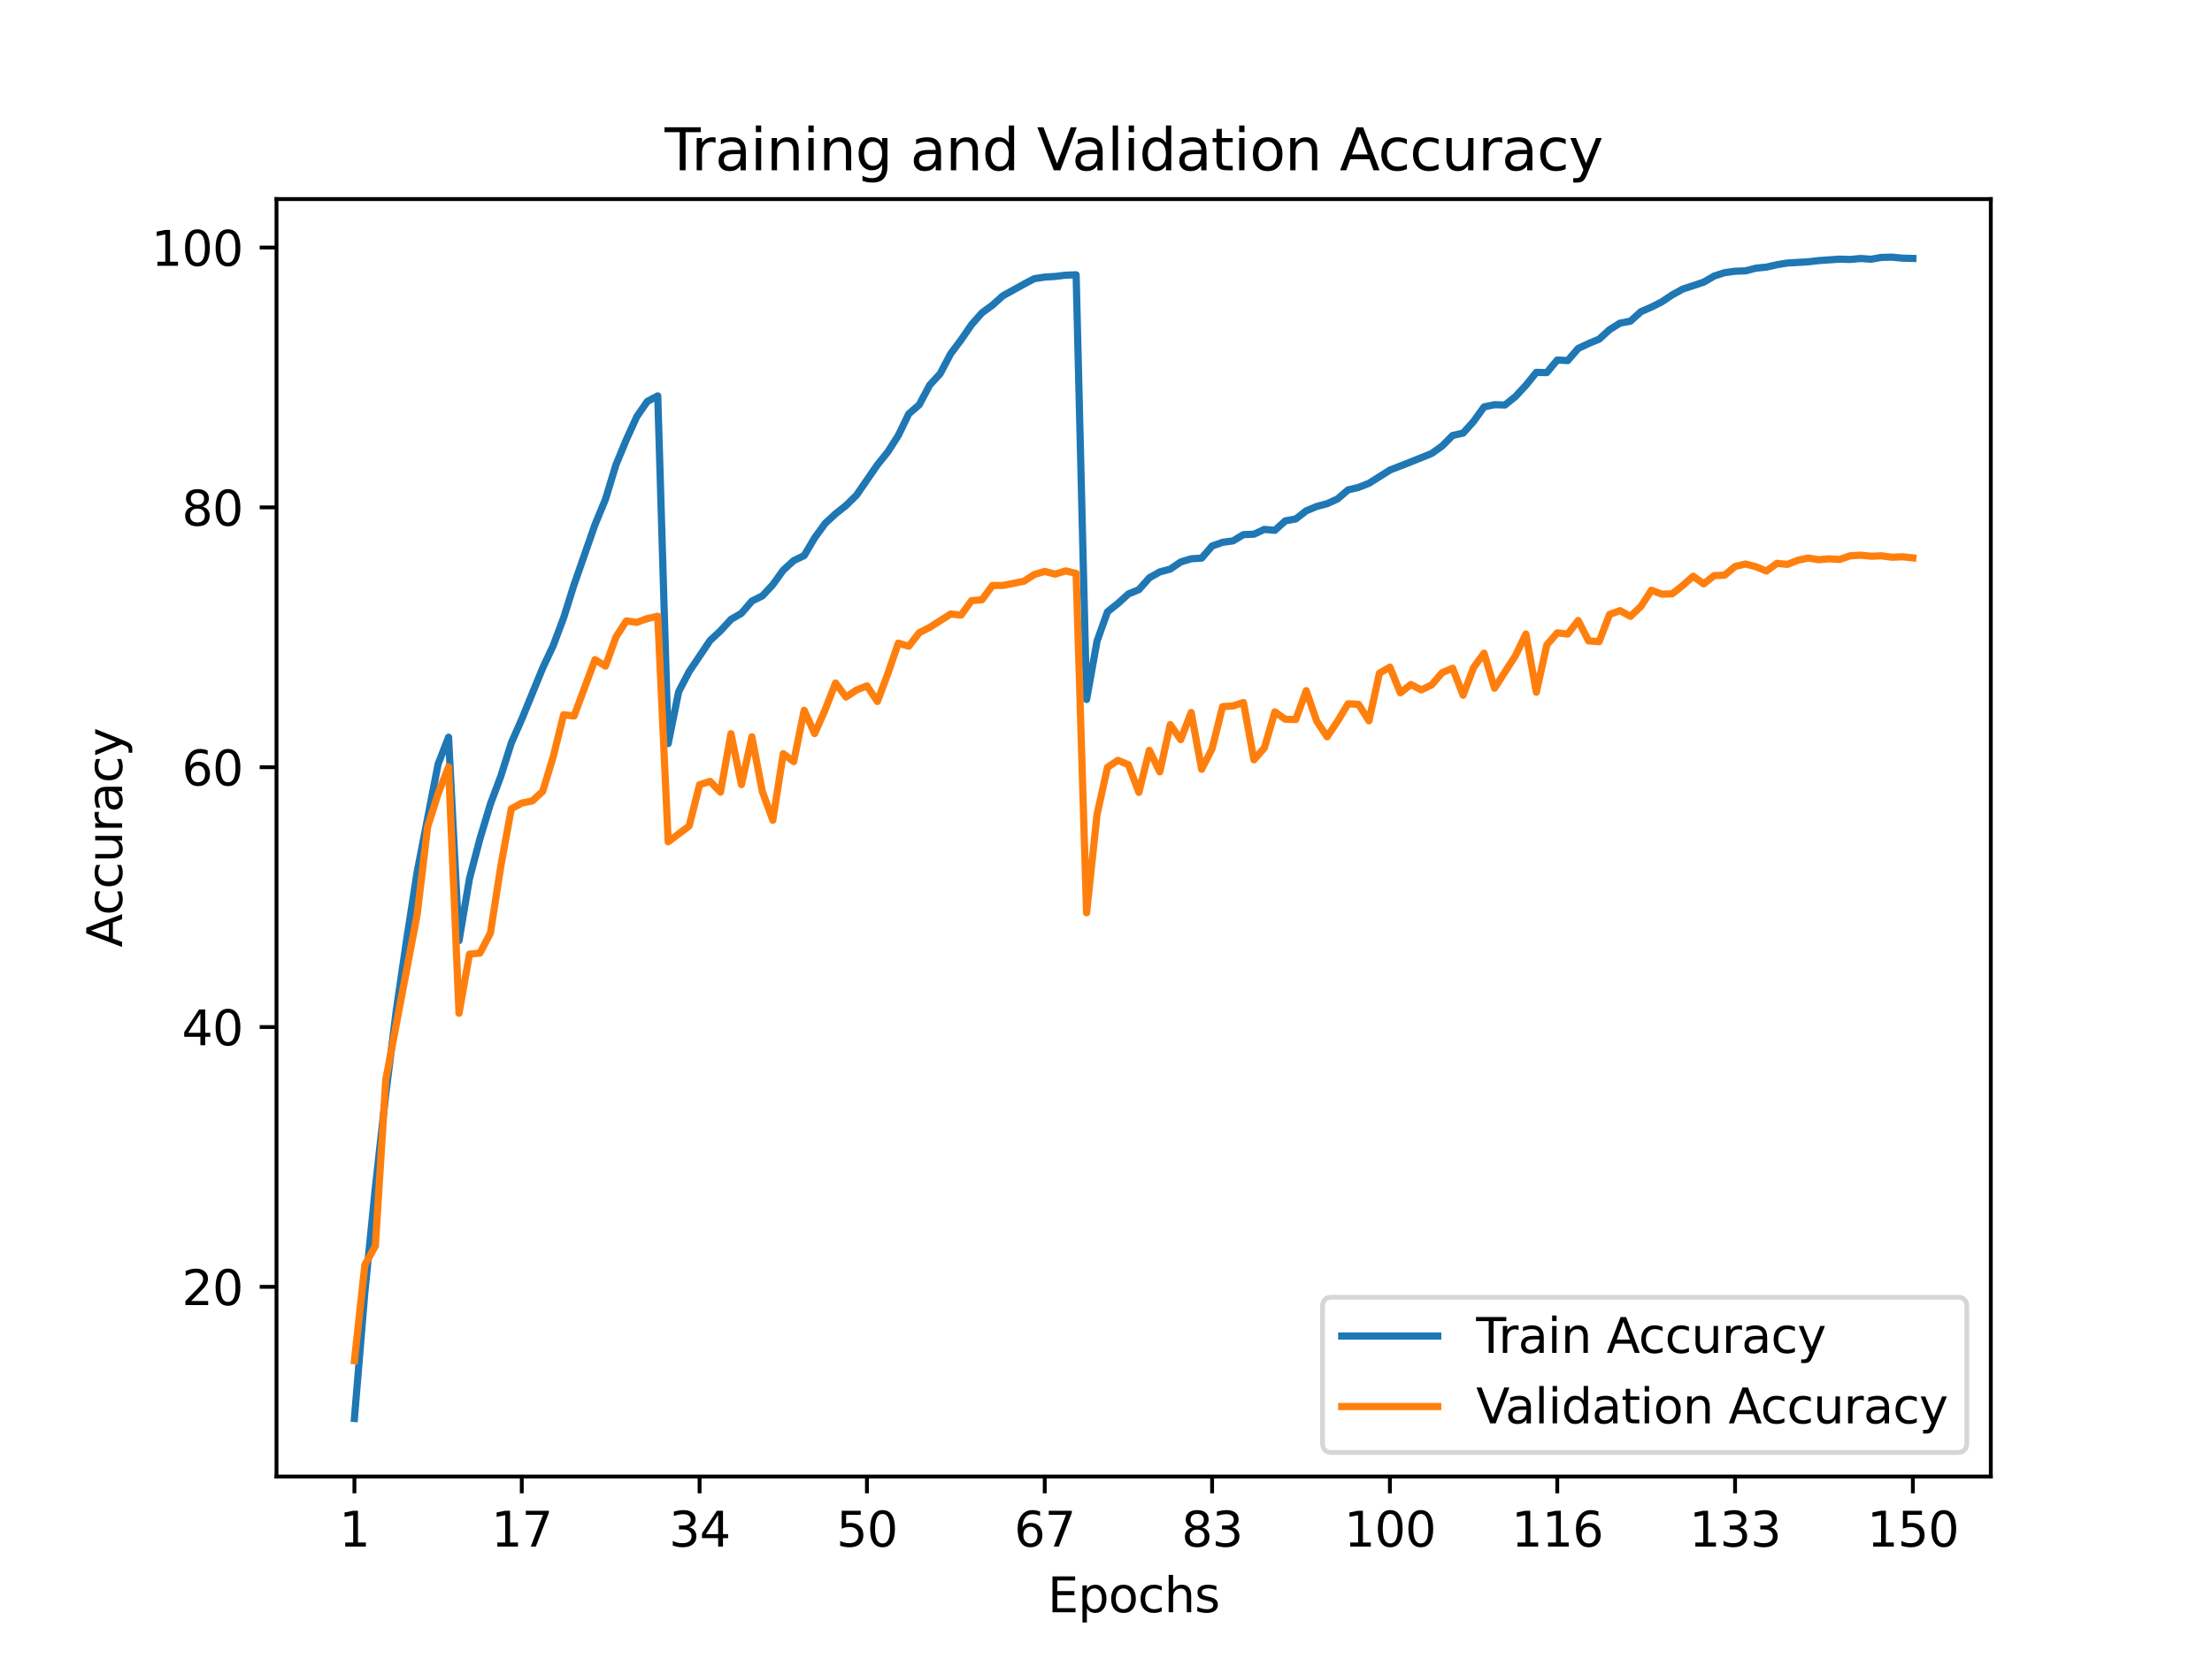 <?xml version="1.0" encoding="utf-8" standalone="no"?>
<!DOCTYPE svg PUBLIC "-//W3C//DTD SVG 1.1//EN"
  "http://www.w3.org/Graphics/SVG/1.1/DTD/svg11.dtd">
<svg height="345.6pt" version="1.1" viewBox="0 0 460.8 345.6" width="460.8pt" xmlns="http://www.w3.org/2000/svg" xmlns:xlink="http://www.w3.org/1999/xlink">
 <defs>
  <style type="text/css">*{stroke-linecap:butt;stroke-linejoin:round;}</style>
 </defs>
 <g id="figure_1">
  <g id="patch_1">
   <path d="M 0 345.6 
L 460.8 345.6 
L 460.8 0 
L 0 0 
z
" style="fill:#ffffff;"/>
  </g>
  <g id="axes_1">
   <g id="patch_2">
    <path d="M 57.6 307.584 
L 414.72 307.584 
L 414.72 41.472 
L 57.6 41.472 
z
" style="fill:#ffffff;"/>
   </g>
   <g id="matplotlib.axis_1">
    <g id="xtick_1">
     <g id="line2d_1">
      <defs>
       <path d="M 0 0 
L 0 3.5 
" id="m974335013e" style="stroke:#000000;stroke-width:0.8;"/>
      </defs>
      <g>
       <use style="stroke:#000000;stroke-width:0.8;" x="73.833" xlink:href="#m974335013e" y="307.584"/>
      </g>
     </g>
     <g id="text_1">
      <!-- 1 -->
      <g transform="translate(70.651 322.182)scale(0.1 -0.1)">
       <defs>
        <path d="M 794 531 
L 1825 531 
L 1825 4091 
L 703 3866 
L 703 4441 
L 1819 4666 
L 2450 4666 
L 2450 531 
L 3481 531 
L 3481 0 
L 794 0 
L 794 531 
z
" id="DejaVuSans-31" transform="scale(0.016)"/>
       </defs>
       <use xlink:href="#DejaVuSans-31"/>
      </g>
     </g>
    </g>
    <g id="xtick_2">
     <g id="line2d_2">
      <g>
       <use style="stroke:#000000;stroke-width:0.8;" x="108.695" xlink:href="#m974335013e" y="307.584"/>
      </g>
     </g>
     <g id="text_2">
      <!-- 17 -->
      <g transform="translate(102.332 322.182)scale(0.1 -0.1)">
       <defs>
        <path d="M 525 4666 
L 3525 4666 
L 3525 4397 
L 1831 0 
L 1172 0 
L 2766 4134 
L 525 4134 
L 525 4666 
z
" id="DejaVuSans-37" transform="scale(0.016)"/>
       </defs>
       <use xlink:href="#DejaVuSans-31"/>
       <use x="63.623" xlink:href="#DejaVuSans-37"/>
      </g>
     </g>
    </g>
    <g id="xtick_3">
     <g id="line2d_3">
      <g>
       <use style="stroke:#000000;stroke-width:0.8;" x="145.736" xlink:href="#m974335013e" y="307.584"/>
      </g>
     </g>
     <g id="text_3">
      <!-- 34 -->
      <g transform="translate(139.374 322.182)scale(0.1 -0.1)">
       <defs>
        <path d="M 2597 2516 
Q 3050 2419 3304 2112 
Q 3559 1806 3559 1356 
Q 3559 666 3084 287 
Q 2609 -91 1734 -91 
Q 1441 -91 1130 -33 
Q 819 25 488 141 
L 488 750 
Q 750 597 1062 519 
Q 1375 441 1716 441 
Q 2309 441 2620 675 
Q 2931 909 2931 1356 
Q 2931 1769 2642 2001 
Q 2353 2234 1838 2234 
L 1294 2234 
L 1294 2753 
L 1863 2753 
Q 2328 2753 2575 2939 
Q 2822 3125 2822 3475 
Q 2822 3834 2567 4026 
Q 2313 4219 1838 4219 
Q 1578 4219 1281 4162 
Q 984 4106 628 3988 
L 628 4550 
Q 988 4650 1302 4700 
Q 1616 4750 1894 4750 
Q 2613 4750 3031 4423 
Q 3450 4097 3450 3541 
Q 3450 3153 3228 2886 
Q 3006 2619 2597 2516 
z
" id="DejaVuSans-33" transform="scale(0.016)"/>
        <path d="M 2419 4116 
L 825 1625 
L 2419 1625 
L 2419 4116 
z
M 2253 4666 
L 3047 4666 
L 3047 1625 
L 3713 1625 
L 3713 1100 
L 3047 1100 
L 3047 0 
L 2419 0 
L 2419 1100 
L 313 1100 
L 313 1709 
L 2253 4666 
z
" id="DejaVuSans-34" transform="scale(0.016)"/>
       </defs>
       <use xlink:href="#DejaVuSans-33"/>
       <use x="63.623" xlink:href="#DejaVuSans-34"/>
      </g>
     </g>
    </g>
    <g id="xtick_4">
     <g id="line2d_4">
      <g>
       <use style="stroke:#000000;stroke-width:0.8;" x="180.598" xlink:href="#m974335013e" y="307.584"/>
      </g>
     </g>
     <g id="text_4">
      <!-- 50 -->
      <g transform="translate(174.236 322.182)scale(0.1 -0.1)">
       <defs>
        <path d="M 691 4666 
L 3169 4666 
L 3169 4134 
L 1269 4134 
L 1269 2991 
Q 1406 3038 1543 3061 
Q 1681 3084 1819 3084 
Q 2600 3084 3056 2656 
Q 3513 2228 3513 1497 
Q 3513 744 3044 326 
Q 2575 -91 1722 -91 
Q 1428 -91 1123 -41 
Q 819 9 494 109 
L 494 744 
Q 775 591 1075 516 
Q 1375 441 1709 441 
Q 2250 441 2565 725 
Q 2881 1009 2881 1497 
Q 2881 1984 2565 2268 
Q 2250 2553 1709 2553 
Q 1456 2553 1204 2497 
Q 953 2441 691 2322 
L 691 4666 
z
" id="DejaVuSans-35" transform="scale(0.016)"/>
        <path d="M 2034 4250 
Q 1547 4250 1301 3770 
Q 1056 3291 1056 2328 
Q 1056 1369 1301 889 
Q 1547 409 2034 409 
Q 2525 409 2770 889 
Q 3016 1369 3016 2328 
Q 3016 3291 2770 3770 
Q 2525 4250 2034 4250 
z
M 2034 4750 
Q 2819 4750 3233 4129 
Q 3647 3509 3647 2328 
Q 3647 1150 3233 529 
Q 2819 -91 2034 -91 
Q 1250 -91 836 529 
Q 422 1150 422 2328 
Q 422 3509 836 4129 
Q 1250 4750 2034 4750 
z
" id="DejaVuSans-30" transform="scale(0.016)"/>
       </defs>
       <use xlink:href="#DejaVuSans-35"/>
       <use x="63.623" xlink:href="#DejaVuSans-30"/>
      </g>
     </g>
    </g>
    <g id="xtick_5">
     <g id="line2d_5">
      <g>
       <use style="stroke:#000000;stroke-width:0.8;" x="217.639" xlink:href="#m974335013e" y="307.584"/>
      </g>
     </g>
     <g id="text_5">
      <!-- 67 -->
      <g transform="translate(211.277 322.182)scale(0.1 -0.1)">
       <defs>
        <path d="M 2113 2584 
Q 1688 2584 1439 2293 
Q 1191 2003 1191 1497 
Q 1191 994 1439 701 
Q 1688 409 2113 409 
Q 2538 409 2786 701 
Q 3034 994 3034 1497 
Q 3034 2003 2786 2293 
Q 2538 2584 2113 2584 
z
M 3366 4563 
L 3366 3988 
Q 3128 4100 2886 4159 
Q 2644 4219 2406 4219 
Q 1781 4219 1451 3797 
Q 1122 3375 1075 2522 
Q 1259 2794 1537 2939 
Q 1816 3084 2150 3084 
Q 2853 3084 3261 2657 
Q 3669 2231 3669 1497 
Q 3669 778 3244 343 
Q 2819 -91 2113 -91 
Q 1303 -91 875 529 
Q 447 1150 447 2328 
Q 447 3434 972 4092 
Q 1497 4750 2381 4750 
Q 2619 4750 2861 4703 
Q 3103 4656 3366 4563 
z
" id="DejaVuSans-36" transform="scale(0.016)"/>
       </defs>
       <use xlink:href="#DejaVuSans-36"/>
       <use x="63.623" xlink:href="#DejaVuSans-37"/>
      </g>
     </g>
    </g>
    <g id="xtick_6">
     <g id="line2d_6">
      <g>
       <use style="stroke:#000000;stroke-width:0.8;" x="252.502" xlink:href="#m974335013e" y="307.584"/>
      </g>
     </g>
     <g id="text_6">
      <!-- 83 -->
      <g transform="translate(246.139 322.182)scale(0.1 -0.1)">
       <defs>
        <path d="M 2034 2216 
Q 1584 2216 1326 1975 
Q 1069 1734 1069 1313 
Q 1069 891 1326 650 
Q 1584 409 2034 409 
Q 2484 409 2743 651 
Q 3003 894 3003 1313 
Q 3003 1734 2745 1975 
Q 2488 2216 2034 2216 
z
M 1403 2484 
Q 997 2584 770 2862 
Q 544 3141 544 3541 
Q 544 4100 942 4425 
Q 1341 4750 2034 4750 
Q 2731 4750 3128 4425 
Q 3525 4100 3525 3541 
Q 3525 3141 3298 2862 
Q 3072 2584 2669 2484 
Q 3125 2378 3379 2068 
Q 3634 1759 3634 1313 
Q 3634 634 3220 271 
Q 2806 -91 2034 -91 
Q 1263 -91 848 271 
Q 434 634 434 1313 
Q 434 1759 690 2068 
Q 947 2378 1403 2484 
z
M 1172 3481 
Q 1172 3119 1398 2916 
Q 1625 2713 2034 2713 
Q 2441 2713 2670 2916 
Q 2900 3119 2900 3481 
Q 2900 3844 2670 4047 
Q 2441 4250 2034 4250 
Q 1625 4250 1398 4047 
Q 1172 3844 1172 3481 
z
" id="DejaVuSans-38" transform="scale(0.016)"/>
       </defs>
       <use xlink:href="#DejaVuSans-38"/>
       <use x="63.623" xlink:href="#DejaVuSans-33"/>
      </g>
     </g>
    </g>
    <g id="xtick_7">
     <g id="line2d_7">
      <g>
       <use style="stroke:#000000;stroke-width:0.8;" x="289.543" xlink:href="#m974335013e" y="307.584"/>
      </g>
     </g>
     <g id="text_7">
      <!-- 100 -->
      <g transform="translate(279.999 322.182)scale(0.1 -0.1)">
       <use xlink:href="#DejaVuSans-31"/>
       <use x="63.623" xlink:href="#DejaVuSans-30"/>
       <use x="127.246" xlink:href="#DejaVuSans-30"/>
      </g>
     </g>
    </g>
    <g id="xtick_8">
     <g id="line2d_8">
      <g>
       <use style="stroke:#000000;stroke-width:0.8;" x="324.405" xlink:href="#m974335013e" y="307.584"/>
      </g>
     </g>
     <g id="text_8">
      <!-- 116 -->
      <g transform="translate(314.861 322.182)scale(0.1 -0.1)">
       <use xlink:href="#DejaVuSans-31"/>
       <use x="63.623" xlink:href="#DejaVuSans-31"/>
       <use x="127.246" xlink:href="#DejaVuSans-36"/>
      </g>
     </g>
    </g>
    <g id="xtick_9">
     <g id="line2d_9">
      <g>
       <use style="stroke:#000000;stroke-width:0.8;" x="361.446" xlink:href="#m974335013e" y="307.584"/>
      </g>
     </g>
     <g id="text_9">
      <!-- 133 -->
      <g transform="translate(351.902 322.182)scale(0.1 -0.1)">
       <use xlink:href="#DejaVuSans-31"/>
       <use x="63.623" xlink:href="#DejaVuSans-33"/>
       <use x="127.246" xlink:href="#DejaVuSans-33"/>
      </g>
     </g>
    </g>
    <g id="xtick_10">
     <g id="line2d_10">
      <g>
       <use style="stroke:#000000;stroke-width:0.8;" x="398.487" xlink:href="#m974335013e" y="307.584"/>
      </g>
     </g>
     <g id="text_10">
      <!-- 150 -->
      <g transform="translate(388.944 322.182)scale(0.1 -0.1)">
       <use xlink:href="#DejaVuSans-31"/>
       <use x="63.623" xlink:href="#DejaVuSans-35"/>
       <use x="127.246" xlink:href="#DejaVuSans-30"/>
      </g>
     </g>
    </g>
    <g id="text_11">
     <!-- Epochs -->
     <g transform="translate(218.244 335.861)scale(0.1 -0.1)">
      <defs>
       <path d="M 628 4666 
L 3578 4666 
L 3578 4134 
L 1259 4134 
L 1259 2753 
L 3481 2753 
L 3481 2222 
L 1259 2222 
L 1259 531 
L 3634 531 
L 3634 0 
L 628 0 
L 628 4666 
z
" id="DejaVuSans-45" transform="scale(0.016)"/>
       <path d="M 1159 525 
L 1159 -1331 
L 581 -1331 
L 581 3500 
L 1159 3500 
L 1159 2969 
Q 1341 3281 1617 3432 
Q 1894 3584 2278 3584 
Q 2916 3584 3314 3078 
Q 3713 2572 3713 1747 
Q 3713 922 3314 415 
Q 2916 -91 2278 -91 
Q 1894 -91 1617 61 
Q 1341 213 1159 525 
z
M 3116 1747 
Q 3116 2381 2855 2742 
Q 2594 3103 2138 3103 
Q 1681 3103 1420 2742 
Q 1159 2381 1159 1747 
Q 1159 1113 1420 752 
Q 1681 391 2138 391 
Q 2594 391 2855 752 
Q 3116 1113 3116 1747 
z
" id="DejaVuSans-70" transform="scale(0.016)"/>
       <path d="M 1959 3097 
Q 1497 3097 1228 2736 
Q 959 2375 959 1747 
Q 959 1119 1226 758 
Q 1494 397 1959 397 
Q 2419 397 2687 759 
Q 2956 1122 2956 1747 
Q 2956 2369 2687 2733 
Q 2419 3097 1959 3097 
z
M 1959 3584 
Q 2709 3584 3137 3096 
Q 3566 2609 3566 1747 
Q 3566 888 3137 398 
Q 2709 -91 1959 -91 
Q 1206 -91 779 398 
Q 353 888 353 1747 
Q 353 2609 779 3096 
Q 1206 3584 1959 3584 
z
" id="DejaVuSans-6f" transform="scale(0.016)"/>
       <path d="M 3122 3366 
L 3122 2828 
Q 2878 2963 2633 3030 
Q 2388 3097 2138 3097 
Q 1578 3097 1268 2742 
Q 959 2388 959 1747 
Q 959 1106 1268 751 
Q 1578 397 2138 397 
Q 2388 397 2633 464 
Q 2878 531 3122 666 
L 3122 134 
Q 2881 22 2623 -34 
Q 2366 -91 2075 -91 
Q 1284 -91 818 406 
Q 353 903 353 1747 
Q 353 2603 823 3093 
Q 1294 3584 2113 3584 
Q 2378 3584 2631 3529 
Q 2884 3475 3122 3366 
z
" id="DejaVuSans-63" transform="scale(0.016)"/>
       <path d="M 3513 2113 
L 3513 0 
L 2938 0 
L 2938 2094 
Q 2938 2591 2744 2837 
Q 2550 3084 2163 3084 
Q 1697 3084 1428 2787 
Q 1159 2491 1159 1978 
L 1159 0 
L 581 0 
L 581 4863 
L 1159 4863 
L 1159 2956 
Q 1366 3272 1645 3428 
Q 1925 3584 2291 3584 
Q 2894 3584 3203 3211 
Q 3513 2838 3513 2113 
z
" id="DejaVuSans-68" transform="scale(0.016)"/>
       <path d="M 2834 3397 
L 2834 2853 
Q 2591 2978 2328 3040 
Q 2066 3103 1784 3103 
Q 1356 3103 1142 2972 
Q 928 2841 928 2578 
Q 928 2378 1081 2264 
Q 1234 2150 1697 2047 
L 1894 2003 
Q 2506 1872 2764 1633 
Q 3022 1394 3022 966 
Q 3022 478 2636 193 
Q 2250 -91 1575 -91 
Q 1294 -91 989 -36 
Q 684 19 347 128 
L 347 722 
Q 666 556 975 473 
Q 1284 391 1588 391 
Q 1994 391 2212 530 
Q 2431 669 2431 922 
Q 2431 1156 2273 1281 
Q 2116 1406 1581 1522 
L 1381 1569 
Q 847 1681 609 1914 
Q 372 2147 372 2553 
Q 372 3047 722 3315 
Q 1072 3584 1716 3584 
Q 2034 3584 2315 3537 
Q 2597 3491 2834 3397 
z
" id="DejaVuSans-73" transform="scale(0.016)"/>
      </defs>
      <use xlink:href="#DejaVuSans-45"/>
      <use x="63.184" xlink:href="#DejaVuSans-70"/>
      <use x="126.66" xlink:href="#DejaVuSans-6f"/>
      <use x="187.842" xlink:href="#DejaVuSans-63"/>
      <use x="242.822" xlink:href="#DejaVuSans-68"/>
      <use x="306.201" xlink:href="#DejaVuSans-73"/>
     </g>
    </g>
   </g>
   <g id="matplotlib.axis_2">
    <g id="ytick_1">
     <g id="line2d_11">
      <defs>
       <path d="M 0 0 
L -3.5 0 
" id="m203405f562" style="stroke:#000000;stroke-width:0.8;"/>
      </defs>
      <g>
       <use style="stroke:#000000;stroke-width:0.8;" x="57.6" xlink:href="#m203405f562" y="268.073"/>
      </g>
     </g>
     <g id="text_12">
      <!-- 20 -->
      <g transform="translate(37.875 271.873)scale(0.1 -0.1)">
       <defs>
        <path d="M 1228 531 
L 3431 531 
L 3431 0 
L 469 0 
L 469 531 
Q 828 903 1448 1529 
Q 2069 2156 2228 2338 
Q 2531 2678 2651 2914 
Q 2772 3150 2772 3378 
Q 2772 3750 2511 3984 
Q 2250 4219 1831 4219 
Q 1534 4219 1204 4116 
Q 875 4013 500 3803 
L 500 4441 
Q 881 4594 1212 4672 
Q 1544 4750 1819 4750 
Q 2544 4750 2975 4387 
Q 3406 4025 3406 3419 
Q 3406 3131 3298 2873 
Q 3191 2616 2906 2266 
Q 2828 2175 2409 1742 
Q 1991 1309 1228 531 
z
" id="DejaVuSans-32" transform="scale(0.016)"/>
       </defs>
       <use xlink:href="#DejaVuSans-32"/>
       <use x="63.623" xlink:href="#DejaVuSans-30"/>
      </g>
     </g>
    </g>
    <g id="ytick_2">
     <g id="line2d_12">
      <g>
       <use style="stroke:#000000;stroke-width:0.8;" x="57.6" xlink:href="#m203405f562" y="213.948"/>
      </g>
     </g>
     <g id="text_13">
      <!-- 40 -->
      <g transform="translate(37.875 217.747)scale(0.1 -0.1)">
       <use xlink:href="#DejaVuSans-34"/>
       <use x="63.623" xlink:href="#DejaVuSans-30"/>
      </g>
     </g>
    </g>
    <g id="ytick_3">
     <g id="line2d_13">
      <g>
       <use style="stroke:#000000;stroke-width:0.8;" x="57.6" xlink:href="#m203405f562" y="159.822"/>
      </g>
     </g>
     <g id="text_14">
      <!-- 60 -->
      <g transform="translate(37.875 163.621)scale(0.1 -0.1)">
       <use xlink:href="#DejaVuSans-36"/>
       <use x="63.623" xlink:href="#DejaVuSans-30"/>
      </g>
     </g>
    </g>
    <g id="ytick_4">
     <g id="line2d_14">
      <g>
       <use style="stroke:#000000;stroke-width:0.8;" x="57.6" xlink:href="#m203405f562" y="105.696"/>
      </g>
     </g>
     <g id="text_15">
      <!-- 80 -->
      <g transform="translate(37.875 109.496)scale(0.1 -0.1)">
       <use xlink:href="#DejaVuSans-38"/>
       <use x="63.623" xlink:href="#DejaVuSans-30"/>
      </g>
     </g>
    </g>
    <g id="ytick_5">
     <g id="line2d_15">
      <g>
       <use style="stroke:#000000;stroke-width:0.8;" x="57.6" xlink:href="#m203405f562" y="51.571"/>
      </g>
     </g>
     <g id="text_16">
      <!-- 100 -->
      <g transform="translate(31.512 55.37)scale(0.1 -0.1)">
       <use xlink:href="#DejaVuSans-31"/>
       <use x="63.623" xlink:href="#DejaVuSans-30"/>
       <use x="127.246" xlink:href="#DejaVuSans-30"/>
      </g>
     </g>
    </g>
    <g id="text_17">
     <!-- Accuracy -->
     <g transform="translate(25.433 197.356)rotate(-90)scale(0.1 -0.1)">
      <defs>
       <path d="M 2188 4044 
L 1331 1722 
L 3047 1722 
L 2188 4044 
z
M 1831 4666 
L 2547 4666 
L 4325 0 
L 3669 0 
L 3244 1197 
L 1141 1197 
L 716 0 
L 50 0 
L 1831 4666 
z
" id="DejaVuSans-41" transform="scale(0.016)"/>
       <path d="M 544 1381 
L 544 3500 
L 1119 3500 
L 1119 1403 
Q 1119 906 1312 657 
Q 1506 409 1894 409 
Q 2359 409 2629 706 
Q 2900 1003 2900 1516 
L 2900 3500 
L 3475 3500 
L 3475 0 
L 2900 0 
L 2900 538 
Q 2691 219 2414 64 
Q 2138 -91 1772 -91 
Q 1169 -91 856 284 
Q 544 659 544 1381 
z
M 1991 3584 
L 1991 3584 
z
" id="DejaVuSans-75" transform="scale(0.016)"/>
       <path d="M 2631 2963 
Q 2534 3019 2420 3045 
Q 2306 3072 2169 3072 
Q 1681 3072 1420 2755 
Q 1159 2438 1159 1844 
L 1159 0 
L 581 0 
L 581 3500 
L 1159 3500 
L 1159 2956 
Q 1341 3275 1631 3429 
Q 1922 3584 2338 3584 
Q 2397 3584 2469 3576 
Q 2541 3569 2628 3553 
L 2631 2963 
z
" id="DejaVuSans-72" transform="scale(0.016)"/>
       <path d="M 2194 1759 
Q 1497 1759 1228 1600 
Q 959 1441 959 1056 
Q 959 750 1161 570 
Q 1363 391 1709 391 
Q 2188 391 2477 730 
Q 2766 1069 2766 1631 
L 2766 1759 
L 2194 1759 
z
M 3341 1997 
L 3341 0 
L 2766 0 
L 2766 531 
Q 2569 213 2275 61 
Q 1981 -91 1556 -91 
Q 1019 -91 701 211 
Q 384 513 384 1019 
Q 384 1609 779 1909 
Q 1175 2209 1959 2209 
L 2766 2209 
L 2766 2266 
Q 2766 2663 2505 2880 
Q 2244 3097 1772 3097 
Q 1472 3097 1187 3025 
Q 903 2953 641 2809 
L 641 3341 
Q 956 3463 1253 3523 
Q 1550 3584 1831 3584 
Q 2591 3584 2966 3190 
Q 3341 2797 3341 1997 
z
" id="DejaVuSans-61" transform="scale(0.016)"/>
       <path d="M 2059 -325 
Q 1816 -950 1584 -1140 
Q 1353 -1331 966 -1331 
L 506 -1331 
L 506 -850 
L 844 -850 
Q 1081 -850 1212 -737 
Q 1344 -625 1503 -206 
L 1606 56 
L 191 3500 
L 800 3500 
L 1894 763 
L 2988 3500 
L 3597 3500 
L 2059 -325 
z
" id="DejaVuSans-79" transform="scale(0.016)"/>
      </defs>
      <use xlink:href="#DejaVuSans-41"/>
      <use x="66.658" xlink:href="#DejaVuSans-63"/>
      <use x="121.639" xlink:href="#DejaVuSans-63"/>
      <use x="176.619" xlink:href="#DejaVuSans-75"/>
      <use x="239.998" xlink:href="#DejaVuSans-72"/>
      <use x="281.111" xlink:href="#DejaVuSans-61"/>
      <use x="342.391" xlink:href="#DejaVuSans-63"/>
      <use x="397.371" xlink:href="#DejaVuSans-79"/>
     </g>
    </g>
   </g>
   <g id="line2d_16">
    <path clip-path="url(#p6a41269758)" d="M 73.833 295.488 
L 76.012 269.129 
L 78.191 247.408 
L 80.369 227.874 
L 82.548 210.532 
L 84.727 195.642 
L 86.906 181.629 
L 91.264 159.189 
L 93.443 153.576 
L 95.622 195.951 
L 97.801 183.026 
L 99.979 174.734 
L 102.158 167.502 
L 104.337 161.673 
L 106.516 154.778 
L 108.695 149.814 
L 113.053 139.157 
L 115.232 134.518 
L 117.411 128.705 
L 119.589 121.783 
L 123.947 109.296 
L 126.126 104.013 
L 128.305 96.847 
L 130.484 91.57 
L 132.663 86.779 
L 134.842 83.635 
L 137.021 82.471 
L 139.199 154.897 
L 141.378 144.099 
L 143.557 139.909 
L 147.915 133.441 
L 150.094 131.401 
L 152.273 129.03 
L 154.452 127.769 
L 156.631 125.214 
L 158.809 124.142 
L 160.988 121.81 
L 163.167 118.773 
L 165.346 116.781 
L 167.525 115.748 
L 169.704 112.051 
L 171.883 109.052 
L 174.062 107.033 
L 176.241 105.301 
L 178.419 103.163 
L 182.777 96.836 
L 184.956 94.13 
L 187.135 90.709 
L 189.314 86.211 
L 191.493 84.322 
L 193.672 80.219 
L 195.851 77.854 
L 198.029 73.708 
L 200.208 70.802 
L 202.387 67.635 
L 204.566 65.167 
L 206.745 63.57 
L 208.924 61.616 
L 213.282 59.202 
L 215.461 58.05 
L 217.639 57.719 
L 219.818 57.584 
L 221.997 57.324 
L 224.176 57.249 
L 226.355 145.717 
L 228.534 133.56 
L 230.713 127.444 
L 232.892 125.707 
L 235.071 123.731 
L 237.249 122.838 
L 239.428 120.37 
L 241.607 119.136 
L 243.786 118.557 
L 245.965 117.068 
L 248.144 116.408 
L 250.323 116.267 
L 252.502 113.745 
L 254.681 112.976 
L 256.859 112.679 
L 259.038 111.369 
L 261.217 111.282 
L 263.396 110.281 
L 265.575 110.476 
L 267.754 108.506 
L 269.933 108.11 
L 272.112 106.411 
L 274.291 105.507 
L 276.469 104.922 
L 278.648 103.932 
L 280.827 102.054 
L 283.006 101.534 
L 285.185 100.674 
L 289.543 97.929 
L 293.901 96.219 
L 298.258 94.465 
L 300.437 92.901 
L 302.616 90.714 
L 304.795 90.216 
L 306.974 87.797 
L 309.153 84.761 
L 311.332 84.306 
L 313.511 84.371 
L 315.689 82.617 
L 317.868 80.268 
L 320.047 77.573 
L 322.226 77.621 
L 324.405 74.996 
L 326.584 75.115 
L 328.763 72.593 
L 330.942 71.559 
L 333.121 70.661 
L 335.299 68.674 
L 337.478 67.316 
L 339.657 66.899 
L 341.836 64.924 
L 344.015 63.982 
L 346.194 62.872 
L 348.373 61.416 
L 350.552 60.22 
L 354.909 58.78 
L 357.088 57.508 
L 359.267 56.805 
L 361.446 56.502 
L 363.625 56.426 
L 365.804 55.858 
L 367.983 55.646 
L 370.162 55.148 
L 372.341 54.791 
L 376.698 54.537 
L 378.877 54.282 
L 383.235 53.985 
L 385.414 54.05 
L 387.593 53.849 
L 389.772 54.001 
L 391.951 53.622 
L 394.129 53.568 
L 396.308 53.779 
L 398.487 53.839 
L 398.487 53.839 
" style="fill:none;stroke:#1f77b4;stroke-linecap:square;stroke-width:1.5;"/>
   </g>
   <g id="line2d_17">
    <path clip-path="url(#p6a41269758)" d="M 73.833 283.472 
L 76.012 263.473 
L 78.191 259.576 
L 80.369 224.881 
L 86.906 190.511 
L 89.085 172.244 
L 91.264 165.37 
L 93.443 159.768 
L 95.622 211.079 
L 97.801 198.765 
L 99.979 198.549 
L 102.158 194.381 
L 104.337 180.39 
L 106.516 168.482 
L 108.695 167.291 
L 110.874 166.858 
L 113.053 164.856 
L 115.232 157.711 
L 117.411 148.889 
L 119.589 149.159 
L 123.947 137.414 
L 126.126 138.767 
L 128.305 132.705 
L 130.484 129.349 
L 132.663 129.647 
L 134.842 128.862 
L 137.021 128.375 
L 139.199 175.356 
L 143.557 172.082 
L 145.736 163.476 
L 147.915 162.772 
L 150.094 165.018 
L 152.273 152.84 
L 154.452 163.448 
L 156.631 153.489 
L 158.809 164.883 
L 160.988 170.864 
L 163.167 157.008 
L 165.346 158.658 
L 167.525 147.969 
L 169.704 152.813 
L 171.883 147.887 
L 174.062 142.285 
L 176.241 145.208 
L 178.419 143.747 
L 180.598 142.881 
L 182.777 146.128 
L 184.956 140.337 
L 187.135 133.977 
L 189.314 134.627 
L 191.493 131.812 
L 193.672 130.702 
L 198.029 127.915 
L 200.208 128.131 
L 202.387 125.128 
L 204.566 124.938 
L 206.745 121.961 
L 208.924 121.961 
L 213.282 121.095 
L 215.461 119.688 
L 217.639 119.038 
L 219.818 119.607 
L 221.997 118.93 
L 224.176 119.444 
L 226.355 190.159 
L 228.534 169.673 
L 230.713 159.849 
L 232.892 158.388 
L 235.071 159.308 
L 237.249 165.072 
L 239.428 156.304 
L 241.607 160.796 
L 243.786 150.945 
L 245.965 154.085 
L 248.144 148.429 
L 250.323 160.255 
L 252.502 155.952 
L 254.681 147.211 
L 256.859 147.048 
L 259.038 146.345 
L 261.217 158.279 
L 263.396 155.79 
L 265.575 148.293 
L 267.754 149.836 
L 269.933 149.89 
L 272.112 143.882 
L 274.291 150.215 
L 276.469 153.489 
L 278.648 150.242 
L 280.827 146.615 
L 283.006 146.724 
L 285.185 150.161 
L 287.364 140.229 
L 289.543 138.984 
L 291.722 144.342 
L 293.901 142.583 
L 296.079 143.72 
L 298.258 142.664 
L 300.437 140.12 
L 302.616 139.2 
L 304.795 144.829 
L 306.974 139.065 
L 309.153 136.061 
L 311.332 143.368 
L 315.689 136.602 
L 317.868 132.083 
L 320.047 144.207 
L 322.226 134.356 
L 324.405 131.839 
L 326.584 132.083 
L 328.763 129.268 
L 330.942 133.517 
L 333.121 133.679 
L 335.299 127.996 
L 337.478 127.211 
L 339.657 128.402 
L 341.836 126.318 
L 344.015 122.962 
L 346.194 123.774 
L 348.373 123.693 
L 350.552 121.961 
L 352.731 120.04 
L 354.909 121.636 
L 357.088 119.904 
L 359.267 119.823 
L 361.446 118.01 
L 363.625 117.496 
L 365.804 118.064 
L 367.983 118.957 
L 370.162 117.36 
L 372.341 117.577 
L 374.519 116.711 
L 376.698 116.251 
L 378.877 116.603 
L 381.056 116.413 
L 383.235 116.549 
L 385.414 115.791 
L 387.593 115.656 
L 389.772 115.872 
L 391.951 115.791 
L 394.129 116.089 
L 396.308 115.98 
L 398.487 116.224 
L 398.487 116.224 
" style="fill:none;stroke:#ff7f0e;stroke-linecap:square;stroke-width:1.5;"/>
   </g>
   <g id="patch_3">
    <path d="M 57.6 307.584 
L 57.6 41.472 
" style="fill:none;stroke:#000000;stroke-linecap:square;stroke-linejoin:miter;stroke-width:0.8;"/>
   </g>
   <g id="patch_4">
    <path d="M 414.72 307.584 
L 414.72 41.472 
" style="fill:none;stroke:#000000;stroke-linecap:square;stroke-linejoin:miter;stroke-width:0.8;"/>
   </g>
   <g id="patch_5">
    <path d="M 57.6 307.584 
L 414.72 307.584 
" style="fill:none;stroke:#000000;stroke-linecap:square;stroke-linejoin:miter;stroke-width:0.8;"/>
   </g>
   <g id="patch_6">
    <path d="M 57.6 41.472 
L 414.72 41.472 
" style="fill:none;stroke:#000000;stroke-linecap:square;stroke-linejoin:miter;stroke-width:0.8;"/>
   </g>
   <g id="text_18">
    <!-- Training and Validation Accuracy -->
    <g transform="translate(138.458 35.472)scale(0.12 -0.12)">
     <defs>
      <path d="M -19 4666 
L 3928 4666 
L 3928 4134 
L 2272 4134 
L 2272 0 
L 1638 0 
L 1638 4134 
L -19 4134 
L -19 4666 
z
" id="DejaVuSans-54" transform="scale(0.016)"/>
      <path d="M 603 3500 
L 1178 3500 
L 1178 0 
L 603 0 
L 603 3500 
z
M 603 4863 
L 1178 4863 
L 1178 4134 
L 603 4134 
L 603 4863 
z
" id="DejaVuSans-69" transform="scale(0.016)"/>
      <path d="M 3513 2113 
L 3513 0 
L 2938 0 
L 2938 2094 
Q 2938 2591 2744 2837 
Q 2550 3084 2163 3084 
Q 1697 3084 1428 2787 
Q 1159 2491 1159 1978 
L 1159 0 
L 581 0 
L 581 3500 
L 1159 3500 
L 1159 2956 
Q 1366 3272 1645 3428 
Q 1925 3584 2291 3584 
Q 2894 3584 3203 3211 
Q 3513 2838 3513 2113 
z
" id="DejaVuSans-6e" transform="scale(0.016)"/>
      <path d="M 2906 1791 
Q 2906 2416 2648 2759 
Q 2391 3103 1925 3103 
Q 1463 3103 1205 2759 
Q 947 2416 947 1791 
Q 947 1169 1205 825 
Q 1463 481 1925 481 
Q 2391 481 2648 825 
Q 2906 1169 2906 1791 
z
M 3481 434 
Q 3481 -459 3084 -895 
Q 2688 -1331 1869 -1331 
Q 1566 -1331 1297 -1286 
Q 1028 -1241 775 -1147 
L 775 -588 
Q 1028 -725 1275 -790 
Q 1522 -856 1778 -856 
Q 2344 -856 2625 -561 
Q 2906 -266 2906 331 
L 2906 616 
Q 2728 306 2450 153 
Q 2172 0 1784 0 
Q 1141 0 747 490 
Q 353 981 353 1791 
Q 353 2603 747 3093 
Q 1141 3584 1784 3584 
Q 2172 3584 2450 3431 
Q 2728 3278 2906 2969 
L 2906 3500 
L 3481 3500 
L 3481 434 
z
" id="DejaVuSans-67" transform="scale(0.016)"/>
      <path id="DejaVuSans-20" transform="scale(0.016)"/>
      <path d="M 2906 2969 
L 2906 4863 
L 3481 4863 
L 3481 0 
L 2906 0 
L 2906 525 
Q 2725 213 2448 61 
Q 2172 -91 1784 -91 
Q 1150 -91 751 415 
Q 353 922 353 1747 
Q 353 2572 751 3078 
Q 1150 3584 1784 3584 
Q 2172 3584 2448 3432 
Q 2725 3281 2906 2969 
z
M 947 1747 
Q 947 1113 1208 752 
Q 1469 391 1925 391 
Q 2381 391 2643 752 
Q 2906 1113 2906 1747 
Q 2906 2381 2643 2742 
Q 2381 3103 1925 3103 
Q 1469 3103 1208 2742 
Q 947 2381 947 1747 
z
" id="DejaVuSans-64" transform="scale(0.016)"/>
      <path d="M 1831 0 
L 50 4666 
L 709 4666 
L 2188 738 
L 3669 4666 
L 4325 4666 
L 2547 0 
L 1831 0 
z
" id="DejaVuSans-56" transform="scale(0.016)"/>
      <path d="M 603 4863 
L 1178 4863 
L 1178 0 
L 603 0 
L 603 4863 
z
" id="DejaVuSans-6c" transform="scale(0.016)"/>
      <path d="M 1172 4494 
L 1172 3500 
L 2356 3500 
L 2356 3053 
L 1172 3053 
L 1172 1153 
Q 1172 725 1289 603 
Q 1406 481 1766 481 
L 2356 481 
L 2356 0 
L 1766 0 
Q 1100 0 847 248 
Q 594 497 594 1153 
L 594 3053 
L 172 3053 
L 172 3500 
L 594 3500 
L 594 4494 
L 1172 4494 
z
" id="DejaVuSans-74" transform="scale(0.016)"/>
     </defs>
     <use xlink:href="#DejaVuSans-54"/>
     <use x="46.334" xlink:href="#DejaVuSans-72"/>
     <use x="87.447" xlink:href="#DejaVuSans-61"/>
     <use x="148.727" xlink:href="#DejaVuSans-69"/>
     <use x="176.51" xlink:href="#DejaVuSans-6e"/>
     <use x="239.889" xlink:href="#DejaVuSans-69"/>
     <use x="267.672" xlink:href="#DejaVuSans-6e"/>
     <use x="331.051" xlink:href="#DejaVuSans-67"/>
     <use x="394.527" xlink:href="#DejaVuSans-20"/>
     <use x="426.314" xlink:href="#DejaVuSans-61"/>
     <use x="487.594" xlink:href="#DejaVuSans-6e"/>
     <use x="550.973" xlink:href="#DejaVuSans-64"/>
     <use x="614.449" xlink:href="#DejaVuSans-20"/>
     <use x="646.236" xlink:href="#DejaVuSans-56"/>
     <use x="706.895" xlink:href="#DejaVuSans-61"/>
     <use x="768.174" xlink:href="#DejaVuSans-6c"/>
     <use x="795.957" xlink:href="#DejaVuSans-69"/>
     <use x="823.74" xlink:href="#DejaVuSans-64"/>
     <use x="887.217" xlink:href="#DejaVuSans-61"/>
     <use x="948.496" xlink:href="#DejaVuSans-74"/>
     <use x="987.705" xlink:href="#DejaVuSans-69"/>
     <use x="1015.488" xlink:href="#DejaVuSans-6f"/>
     <use x="1076.67" xlink:href="#DejaVuSans-6e"/>
     <use x="1140.049" xlink:href="#DejaVuSans-20"/>
     <use x="1171.836" xlink:href="#DejaVuSans-41"/>
     <use x="1238.494" xlink:href="#DejaVuSans-63"/>
     <use x="1293.475" xlink:href="#DejaVuSans-63"/>
     <use x="1348.455" xlink:href="#DejaVuSans-75"/>
     <use x="1411.834" xlink:href="#DejaVuSans-72"/>
     <use x="1452.947" xlink:href="#DejaVuSans-61"/>
     <use x="1514.227" xlink:href="#DejaVuSans-63"/>
     <use x="1569.207" xlink:href="#DejaVuSans-79"/>
    </g>
   </g>
   <g id="legend_1">
    <g id="patch_7">
     <path d="M 277.504 302.584 
L 407.72 302.584 
Q 409.72 302.584 409.72 300.584 
L 409.72 272.228 
Q 409.72 270.228 407.72 270.228 
L 277.504 270.228 
Q 275.504 270.228 275.504 272.228 
L 275.504 300.584 
Q 275.504 302.584 277.504 302.584 
z
" style="fill:#ffffff;opacity:0.8;stroke:#cccccc;stroke-linejoin:miter;"/>
    </g>
    <g id="line2d_18">
     <path d="M 279.504 278.326 
L 299.504 278.326 
" style="fill:none;stroke:#1f77b4;stroke-linecap:square;stroke-width:1.5;"/>
    </g>
    <g id="line2d_19"/>
    <g id="text_19">
     <!-- Train Accuracy -->
     <g transform="translate(307.504 281.826)scale(0.1 -0.1)">
      <use xlink:href="#DejaVuSans-54"/>
      <use x="46.334" xlink:href="#DejaVuSans-72"/>
      <use x="87.447" xlink:href="#DejaVuSans-61"/>
      <use x="148.727" xlink:href="#DejaVuSans-69"/>
      <use x="176.51" xlink:href="#DejaVuSans-6e"/>
      <use x="239.889" xlink:href="#DejaVuSans-20"/>
      <use x="271.676" xlink:href="#DejaVuSans-41"/>
      <use x="338.334" xlink:href="#DejaVuSans-63"/>
      <use x="393.314" xlink:href="#DejaVuSans-63"/>
      <use x="448.295" xlink:href="#DejaVuSans-75"/>
      <use x="511.674" xlink:href="#DejaVuSans-72"/>
      <use x="552.787" xlink:href="#DejaVuSans-61"/>
      <use x="614.066" xlink:href="#DejaVuSans-63"/>
      <use x="669.047" xlink:href="#DejaVuSans-79"/>
     </g>
    </g>
    <g id="line2d_20">
     <path d="M 279.504 293.004 
L 299.504 293.004 
" style="fill:none;stroke:#ff7f0e;stroke-linecap:square;stroke-width:1.5;"/>
    </g>
    <g id="line2d_21"/>
    <g id="text_20">
     <!-- Validation Accuracy -->
     <g transform="translate(307.504 296.504)scale(0.1 -0.1)">
      <use xlink:href="#DejaVuSans-56"/>
      <use x="60.658" xlink:href="#DejaVuSans-61"/>
      <use x="121.938" xlink:href="#DejaVuSans-6c"/>
      <use x="149.721" xlink:href="#DejaVuSans-69"/>
      <use x="177.504" xlink:href="#DejaVuSans-64"/>
      <use x="240.98" xlink:href="#DejaVuSans-61"/>
      <use x="302.26" xlink:href="#DejaVuSans-74"/>
      <use x="341.469" xlink:href="#DejaVuSans-69"/>
      <use x="369.252" xlink:href="#DejaVuSans-6f"/>
      <use x="430.434" xlink:href="#DejaVuSans-6e"/>
      <use x="493.812" xlink:href="#DejaVuSans-20"/>
      <use x="525.6" xlink:href="#DejaVuSans-41"/>
      <use x="592.258" xlink:href="#DejaVuSans-63"/>
      <use x="647.238" xlink:href="#DejaVuSans-63"/>
      <use x="702.219" xlink:href="#DejaVuSans-75"/>
      <use x="765.598" xlink:href="#DejaVuSans-72"/>
      <use x="806.711" xlink:href="#DejaVuSans-61"/>
      <use x="867.99" xlink:href="#DejaVuSans-63"/>
      <use x="922.971" xlink:href="#DejaVuSans-79"/>
     </g>
    </g>
   </g>
  </g>
 </g>
 <defs>
  <clipPath id="p6a41269758">
   <rect height="266.112" width="357.12" x="57.6" y="41.472"/>
  </clipPath>
 </defs>
</svg>
